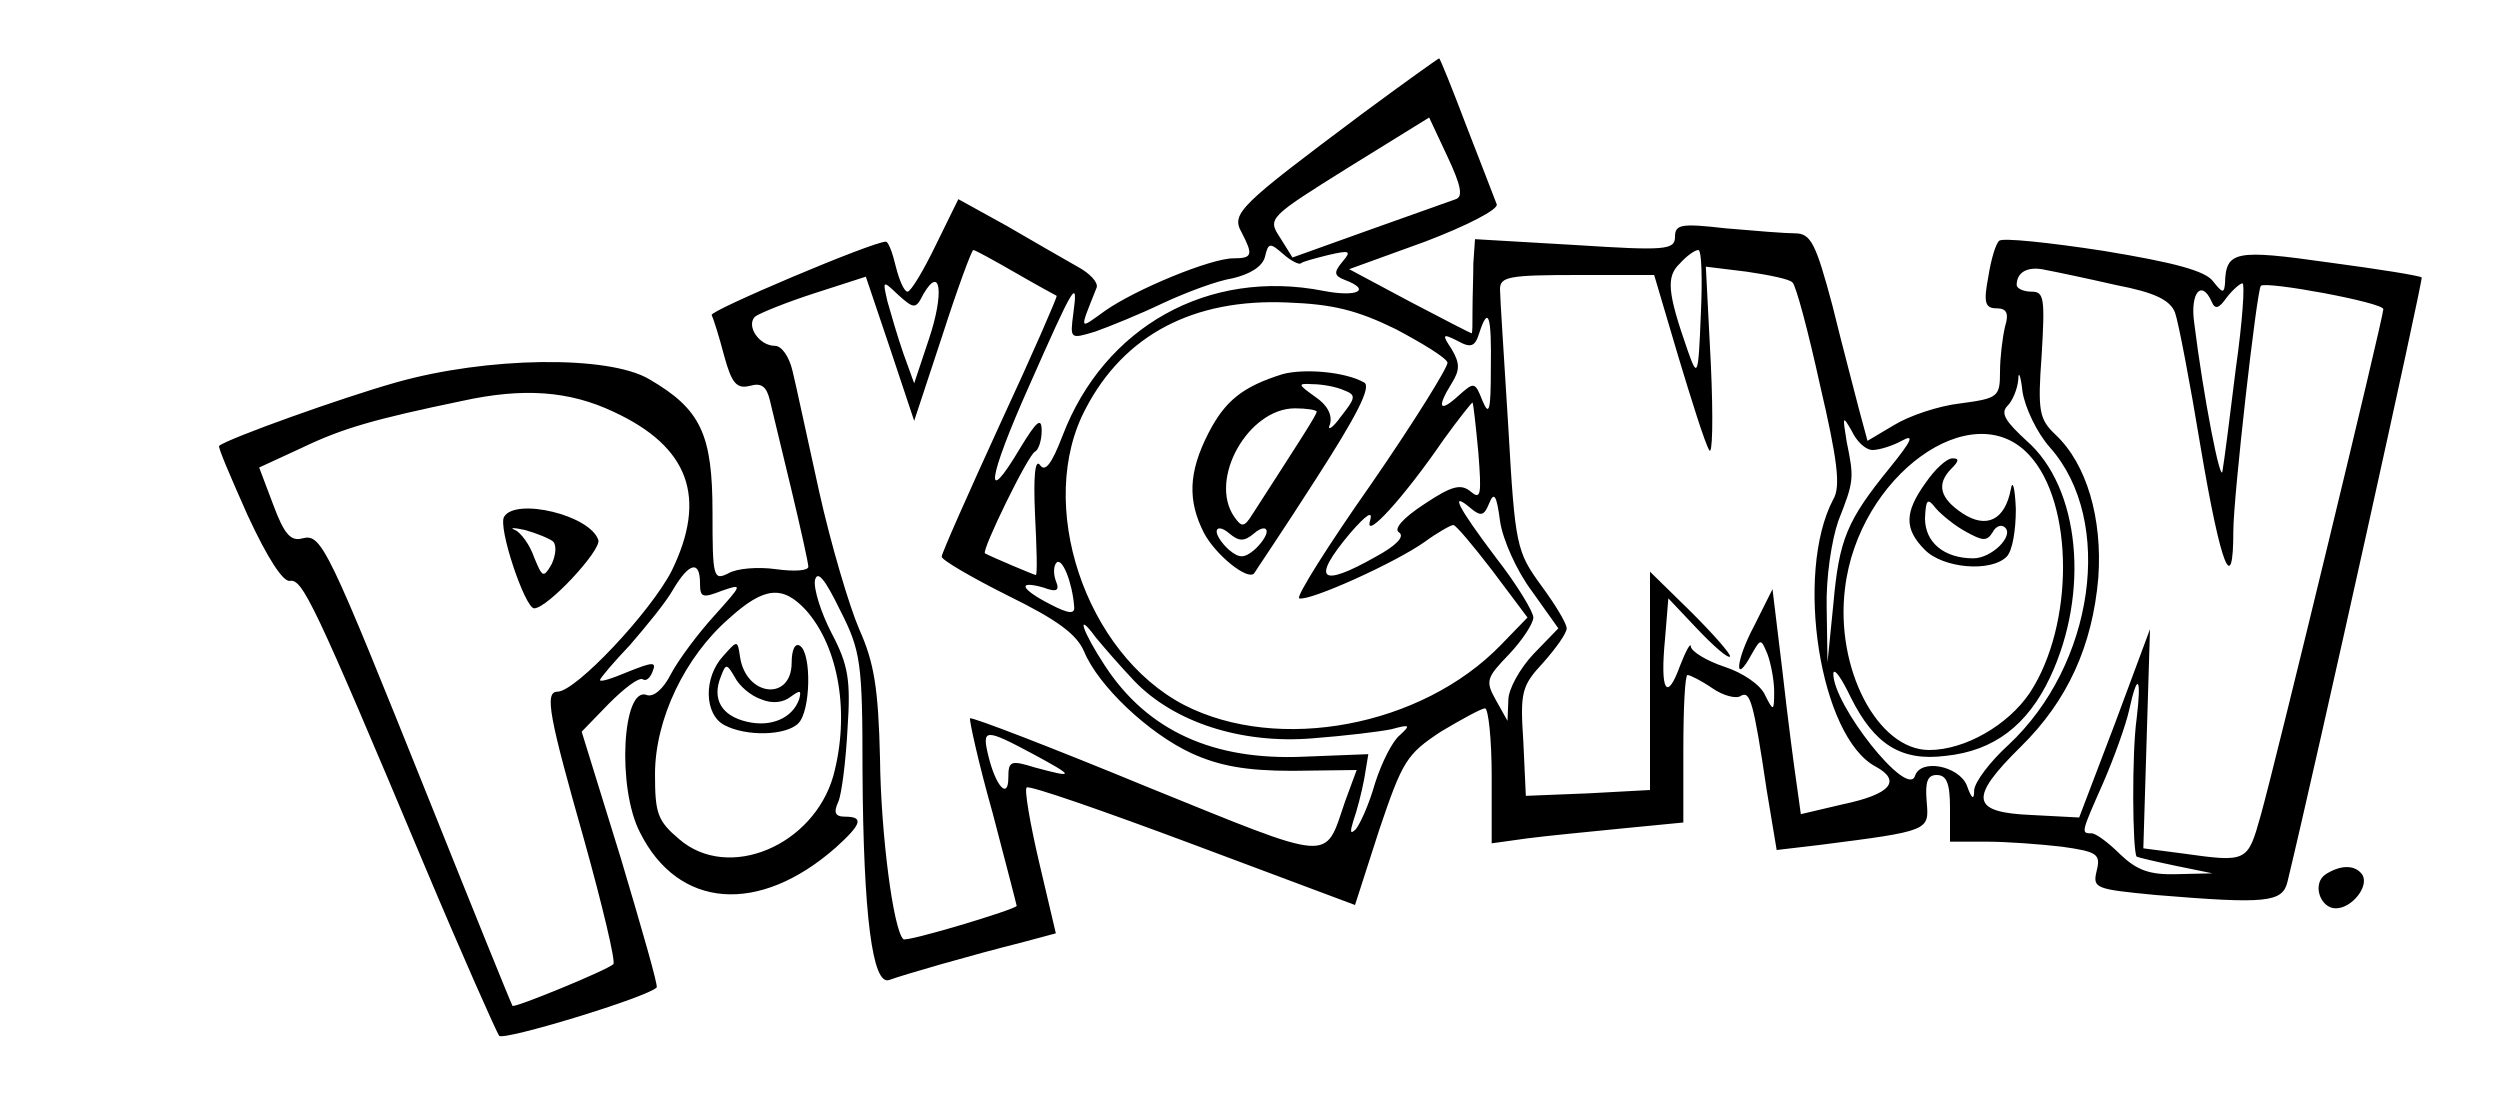 <?xml version="1.0" standalone="no"?>
<!DOCTYPE svg PUBLIC "-//W3C//DTD SVG 20010904//EN"
 "http://www.w3.org/TR/2001/REC-SVG-20010904/DTD/svg10.dtd">
<svg version="1.0" xmlns="http://www.w3.org/2000/svg"
 width="300pt" height="133pt" viewBox="0 0 300 133"
 preserveAspectRatio="xMidYMid meet">
<g transform="translate(0,133) scale(0.1,-0.1)"
fill="#000000" stroke="none">
<path d="M1634 1193 c-147 -110 -157 -119 -144 -142 14 -27 13 -31 -10 -31
-27 0 -117 -37 -154 -63 -32 -23 -31 -25 -10 28 2 6 -8 17 -23 25 -16 9 -54
31 -85 49 l-58 32 -27 -55 c-15 -31 -30 -56 -34 -56 -4 0 -10 14 -14 30 -4 17
-9 30 -12 30 -16 0 -212 -83 -209 -88 2 -4 9 -26 15 -49 9 -33 15 -40 31 -36
14 4 20 -1 24 -18 3 -13 15 -62 26 -108 11 -46 20 -87 20 -91 0 -5 -17 -6 -39
-3 -21 3 -47 1 -57 -5 -18 -9 -19 -5 -19 73 0 94 -14 124 -76 160 -49 29 -195
27 -304 -4 -64 -18 -201 -67 -212 -76 -2 -1 14 -38 34 -83 24 -52 43 -81 51
-79 15 2 28 -24 162 -343 45 -107 86 -199 89 -203 6 -6 177 46 189 58 2 2 -18
71 -43 155 l-47 152 33 34 c18 18 35 31 40 29 4 -3 9 1 12 9 5 12 1 12 -29 0
-19 -8 -34 -13 -34 -10 0 2 16 21 36 42 19 22 43 51 52 67 19 32 32 35 32 7 0
-17 3 -18 26 -9 26 9 25 8 -9 -30 -20 -22 -43 -53 -52 -70 -9 -18 -21 -28 -29
-25 -29 11 -36 -111 -8 -165 46 -92 143 -99 235 -18 31 28 34 37 11 37 -12 0
-14 5 -8 18 4 9 9 49 11 87 4 59 1 77 -19 115 -13 25 -22 54 -20 64 3 12 12 1
30 -36 25 -49 27 -63 27 -193 1 -174 12 -258 32 -251 16 6 99 30 159 45 l41
11 -20 85 c-11 47 -18 88 -15 90 3 3 92 -28 199 -68 l195 -73 29 90 c28 83 33
91 74 118 25 15 49 28 53 28 4 0 8 -37 8 -81 l0 -81 43 6 c23 3 75 8 115 12
l72 7 0 88 c0 49 2 89 5 89 3 0 17 -7 30 -16 13 -9 29 -13 34 -9 11 6 15 -5
31 -113 l12 -72 51 6 c133 17 132 17 129 52 -2 24 1 32 12 32 12 0 16 -10 16
-40 l0 -40 44 0 c24 0 64 -3 90 -6 43 -6 47 -9 42 -29 -5 -21 -2 -22 71 -29
133 -11 152 -9 158 16 35 145 163 723 161 725 -1 2 -51 10 -111 18 -113 16
-124 14 -125 -25 -1 -12 -3 -12 -14 2 -9 13 -47 23 -132 37 -65 10 -122 16
-125 12 -4 -3 -10 -23 -13 -43 -6 -31 -4 -38 10 -38 12 0 15 -6 10 -22 -3 -13
-6 -37 -6 -54 0 -30 -2 -32 -47 -38 -27 -3 -62 -15 -80 -26 l-32 -19 -10 37
c-5 20 -20 76 -32 125 -20 75 -26 87 -45 87 -11 0 -49 3 -83 6 -53 6 -61 5
-61 -10 0 -16 -11 -17 -120 -10 l-120 7 -2 -29 c0 -16 -1 -41 -1 -56 0 -16 0
-28 -1 -28 -1 0 -34 17 -74 38 l-73 39 91 33 c50 19 89 39 86 45 -2 5 -18 47
-36 93 -17 45 -32 82 -33 82 -1 0 -43 -30 -93 -67z m113 -102 c-6 -2 -53 -19
-104 -37 l-92 -33 -15 24 c-15 23 -14 24 82 84 l97 60 22 -47 c16 -34 19 -48
10 -51z m-186 -77 c2 2 17 6 33 10 26 6 28 5 17 -8 -11 -13 -10 -17 3 -22 32
-12 15 -21 -26 -13 -138 27 -263 -43 -313 -174 -13 -34 -21 -44 -27 -35 -6 8
-8 -14 -6 -59 2 -40 3 -73 1 -73 -2 0 -54 22 -61 26 -5 2 52 119 60 122 4 2 8
13 8 25 0 17 -6 12 -26 -21 -44 -74 -39 -37 11 75 54 122 59 131 53 87 -4 -31
-4 -31 26 -22 17 6 54 21 81 34 28 13 65 27 84 30 21 5 36 14 39 26 4 17 6 17
22 3 9 -8 19 -13 21 -11z m-343 -11 c26 -15 48 -27 50 -28 1 -1 -29 -70 -68
-154 -38 -83 -70 -155 -70 -159 0 -4 36 -25 80 -47 59 -29 82 -46 91 -67 17
-41 77 -98 129 -122 33 -15 65 -21 121 -21 l77 1 -14 -38 c-25 -73 -11 -74
-238 18 -114 47 -210 84 -212 82 -1 -2 10 -53 27 -113 16 -61 29 -111 29 -112
0 -4 -133 -44 -136 -40 -12 11 -27 126 -28 217 -2 84 -7 115 -25 155 -12 28
-34 102 -48 165 -14 63 -28 129 -32 145 -4 17 -13 30 -21 30 -19 0 -35 24 -24
35 5 4 37 17 71 28 l62 20 29 -86 29 -87 34 103 c18 56 35 102 37 102 2 0 24
-12 50 -27z m823 -50 c-3 -76 -4 -77 -16 -43 -24 69 -26 88 -9 104 8 9 18 16
22 16 4 0 5 -35 3 -77z m110 38 c4 -3 19 -59 33 -123 21 -90 25 -122 16 -137
-47 -89 -16 -286 51 -321 31 -17 18 -33 -39 -45 l-51 -12 -5 36 c-3 20 -11 81
-17 135 l-12 99 -22 -44 c-23 -43 -24 -73 -3 -34 11 19 11 19 19 0 4 -11 8
-31 8 -45 0 -24 -1 -24 -11 -4 -5 12 -27 27 -49 34 -21 7 -39 18 -40 24 0 6
-6 -5 -13 -23 -16 -44 -24 -30 -18 32 l4 49 35 -37 c19 -20 36 -35 39 -33 2 2
-19 26 -46 53 l-50 49 0 -131 0 -131 -74 -4 -75 -3 -3 65 c-4 60 -2 67 24 95
15 17 28 35 28 41 0 6 -14 29 -31 52 -29 40 -31 47 -39 189 -5 82 -10 156 -10
166 0 15 11 17 93 17 l92 0 29 -98 c16 -53 32 -104 37 -112 4 -8 5 38 2 103
l-6 117 49 -6 c27 -4 52 -9 55 -13z m388 -3 c47 -9 65 -18 71 -33 4 -11 18
-84 31 -163 24 -142 39 -180 39 -99 0 40 28 288 33 294 6 6 147 -20 147 -28 0
-10 -128 -539 -147 -607 -16 -57 -16 -57 -95 -46 l-46 6 4 132 4 131 -42 -113
-43 -113 -57 3 c-73 3 -76 20 -13 82 56 55 86 121 93 203 5 71 -14 136 -51
171 -20 19 -22 28 -17 96 4 68 3 76 -12 76 -10 0 -18 4 -18 8 0 16 14 23 35
18 11 -2 49 -10 84 -18z m-1431 -11 c21 36 25 1 7 -53 l-18 -54 -13 36 c-7 20
-15 48 -19 62 -6 26 -6 26 13 8 19 -17 21 -17 30 1z m1575 -89 c-7 -57 -14
-112 -16 -123 -2 -18 -23 89 -34 178 -5 36 9 52 21 25 4 -10 9 -8 18 5 7 9 16
17 19 17 3 0 0 -46 -8 -102z m-1008 47 c32 -17 60 -34 62 -40 1 -5 -40 -71
-91 -145 -52 -74 -91 -136 -87 -138 12 -4 116 43 151 68 15 11 31 20 34 20 3
0 24 -25 47 -55 l42 -56 -32 -33 c-95 -98 -267 -130 -380 -72 -119 62 -179
242 -118 356 46 88 129 132 242 127 54 -2 83 -9 130 -32z m114 -47 c0 -51 -2
-58 -10 -39 -9 23 -10 23 -29 6 -23 -21 -26 -14 -8 15 10 16 10 24 0 41 -12
18 -11 19 7 10 16 -9 21 -7 26 9 11 34 15 22 14 -42z m671 -95 c78 -88 53
-261 -50 -357 -22 -20 -40 -44 -41 -54 0 -13 -3 -11 -9 6 -10 23 -55 32 -62
11 -9 -28 -99 86 -98 123 1 7 10 -6 21 -29 28 -56 60 -77 114 -70 58 6 98 37
125 94 48 102 36 228 -28 284 -25 23 -32 33 -23 42 6 6 12 20 13 32 0 11 3 4
5 -15 3 -19 17 -49 33 -67z m-1724 43 c91 -42 113 -103 70 -191 -25 -49 -115
-145 -137 -145 -16 0 -10 -30 32 -178 22 -79 38 -146 35 -149 -7 -7 -119 -53
-121 -50 -1 1 -46 112 -100 247 -122 304 -129 320 -152 314 -14 -4 -22 5 -35
40 l-17 45 52 24 c48 23 86 34 192 56 73 16 128 12 181 -13z m1038 -49 c4 -51
3 -57 -9 -47 -12 10 -23 7 -56 -15 -26 -17 -37 -30 -30 -34 7 -5 -4 -16 -28
-29 -67 -38 -78 -28 -31 28 20 23 28 28 24 15 -7 -24 40 27 88 97 18 25 34 45
35 45 1 -1 4 -28 7 -60z m473 3 c8 0 24 5 35 11 16 9 12 0 -14 -32 -52 -64
-61 -86 -68 -164 l-7 -70 -1 65 c-1 37 6 82 14 105 19 48 19 51 10 95 -5 31
-5 32 6 13 6 -13 17 -23 25 -23z m188 -6 c54 -58 54 -204 1 -285 -26 -39 -78
-69 -121 -69 -62 0 -113 98 -101 194 16 135 153 234 221 160z m-597 -163 l32
-45 -30 -31 c-16 -17 -30 -42 -30 -55 l-1 -25 -14 25 c-13 23 -11 27 16 55 16
17 29 37 29 44 0 7 -20 40 -45 72 -46 61 -56 81 -30 59 12 -10 16 -9 22 6 6
15 9 9 13 -21 3 -22 20 -60 38 -84z m-549 -19 c1 -9 -6 -9 -29 3 -35 18 -40
29 -8 20 16 -6 20 -4 15 8 -3 8 -3 18 1 22 7 6 19 -25 21 -53z m-322 -4 c40
-45 53 -125 33 -199 -24 -84 -126 -127 -185 -76 -26 22 -29 31 -29 78 0 66 36
141 89 187 42 38 64 40 92 10z m394 -85 c48 -50 129 -76 214 -69 39 3 81 8 95
11 22 6 23 5 10 -7 -9 -7 -22 -33 -30 -58 -7 -25 -18 -49 -23 -55 -7 -7 -7 -3
-3 10 4 11 10 34 13 50 l5 30 -77 -3 c-109 -5 -188 31 -239 109 -27 41 -36 68
-11 34 9 -11 29 -34 46 -52z m1203 -45 c-6 -42 -5 -160 0 -166 2 -1 23 -6 47
-11 l44 -9 -43 -1 c-33 -1 -48 5 -68 24 -14 14 -29 25 -34 25 -13 0 -13 0 14
61 13 30 27 69 31 87 10 46 15 40 9 -10z m-1324 -43 c50 -27 50 -29 2 -16 -29
9 -32 8 -32 -12 0 -27 -15 -11 -24 26 -8 33 -4 33 54 2z"/>
<path d="M1539 881 c-48 -15 -69 -32 -89 -71 -24 -47 -25 -81 -5 -120 14 -26
52 -57 60 -48 1 2 35 52 74 113 49 76 67 111 58 116 -23 13 -72 17 -98 10z
m73 -19 c16 -6 15 -9 -3 -32 -10 -14 -17 -18 -13 -9 3 11 -3 23 -18 33 -21 15
-21 16 -3 15 11 0 28 -3 37 -7z m-32 -26 c0 -4 -21 -36 -77 -123 -10 -16 -13
-16 -22 -3 -31 45 17 130 73 130 14 0 26 -2 26 -4z m-75 -146 c8 7 15 8 15 2
0 -5 -7 -15 -15 -22 -12 -10 -18 -10 -30 0 -8 7 -15 17 -15 22 0 6 7 5 15 -2
12 -10 18 -10 30 0z"/>
<path d="M605 710 c-8 -12 25 -110 36 -110 16 0 81 70 77 82 -10 30 -99 51
-113 28z m59 -30 c4 -5 3 -16 -2 -27 -10 -17 -11 -16 -21 8 -5 15 -16 30 -23
33 -7 3 -2 3 12 0 14 -4 29 -10 34 -14z"/>
<path d="M2311 751 c-26 -36 -26 -56 -1 -81 22 -22 79 -27 98 -8 7 7 11 32 11
57 -1 26 -4 36 -6 24 -7 -37 -29 -48 -58 -29 -27 18 -32 35 -13 54 9 9 9 12 1
12 -7 0 -21 -13 -32 -29z m48 -59 c20 -11 25 -12 32 -1 4 8 11 10 15 6 11 -10
-16 -37 -38 -37 -35 0 -58 19 -58 48 1 23 3 25 13 12 7 -8 23 -21 36 -28z"/>
<path d="M868 543 c-24 -26 -23 -70 1 -83 26 -14 74 -13 89 2 15 15 16 84 2
93 -6 4 -10 -5 -10 -20 0 -47 -55 -41 -62 7 -3 20 -3 20 -20 1z m45 -52 c14
-6 27 -4 36 3 11 8 13 8 10 -3 -8 -23 -34 -34 -63 -27 -30 7 -42 27 -31 54 6
16 7 16 17 -1 5 -10 19 -22 31 -26z"/>
<path d="M2791 281 c-17 -11 -7 -41 12 -41 19 0 40 26 32 40 -8 12 -25 13 -44
1z"/>
</g>
</svg>
